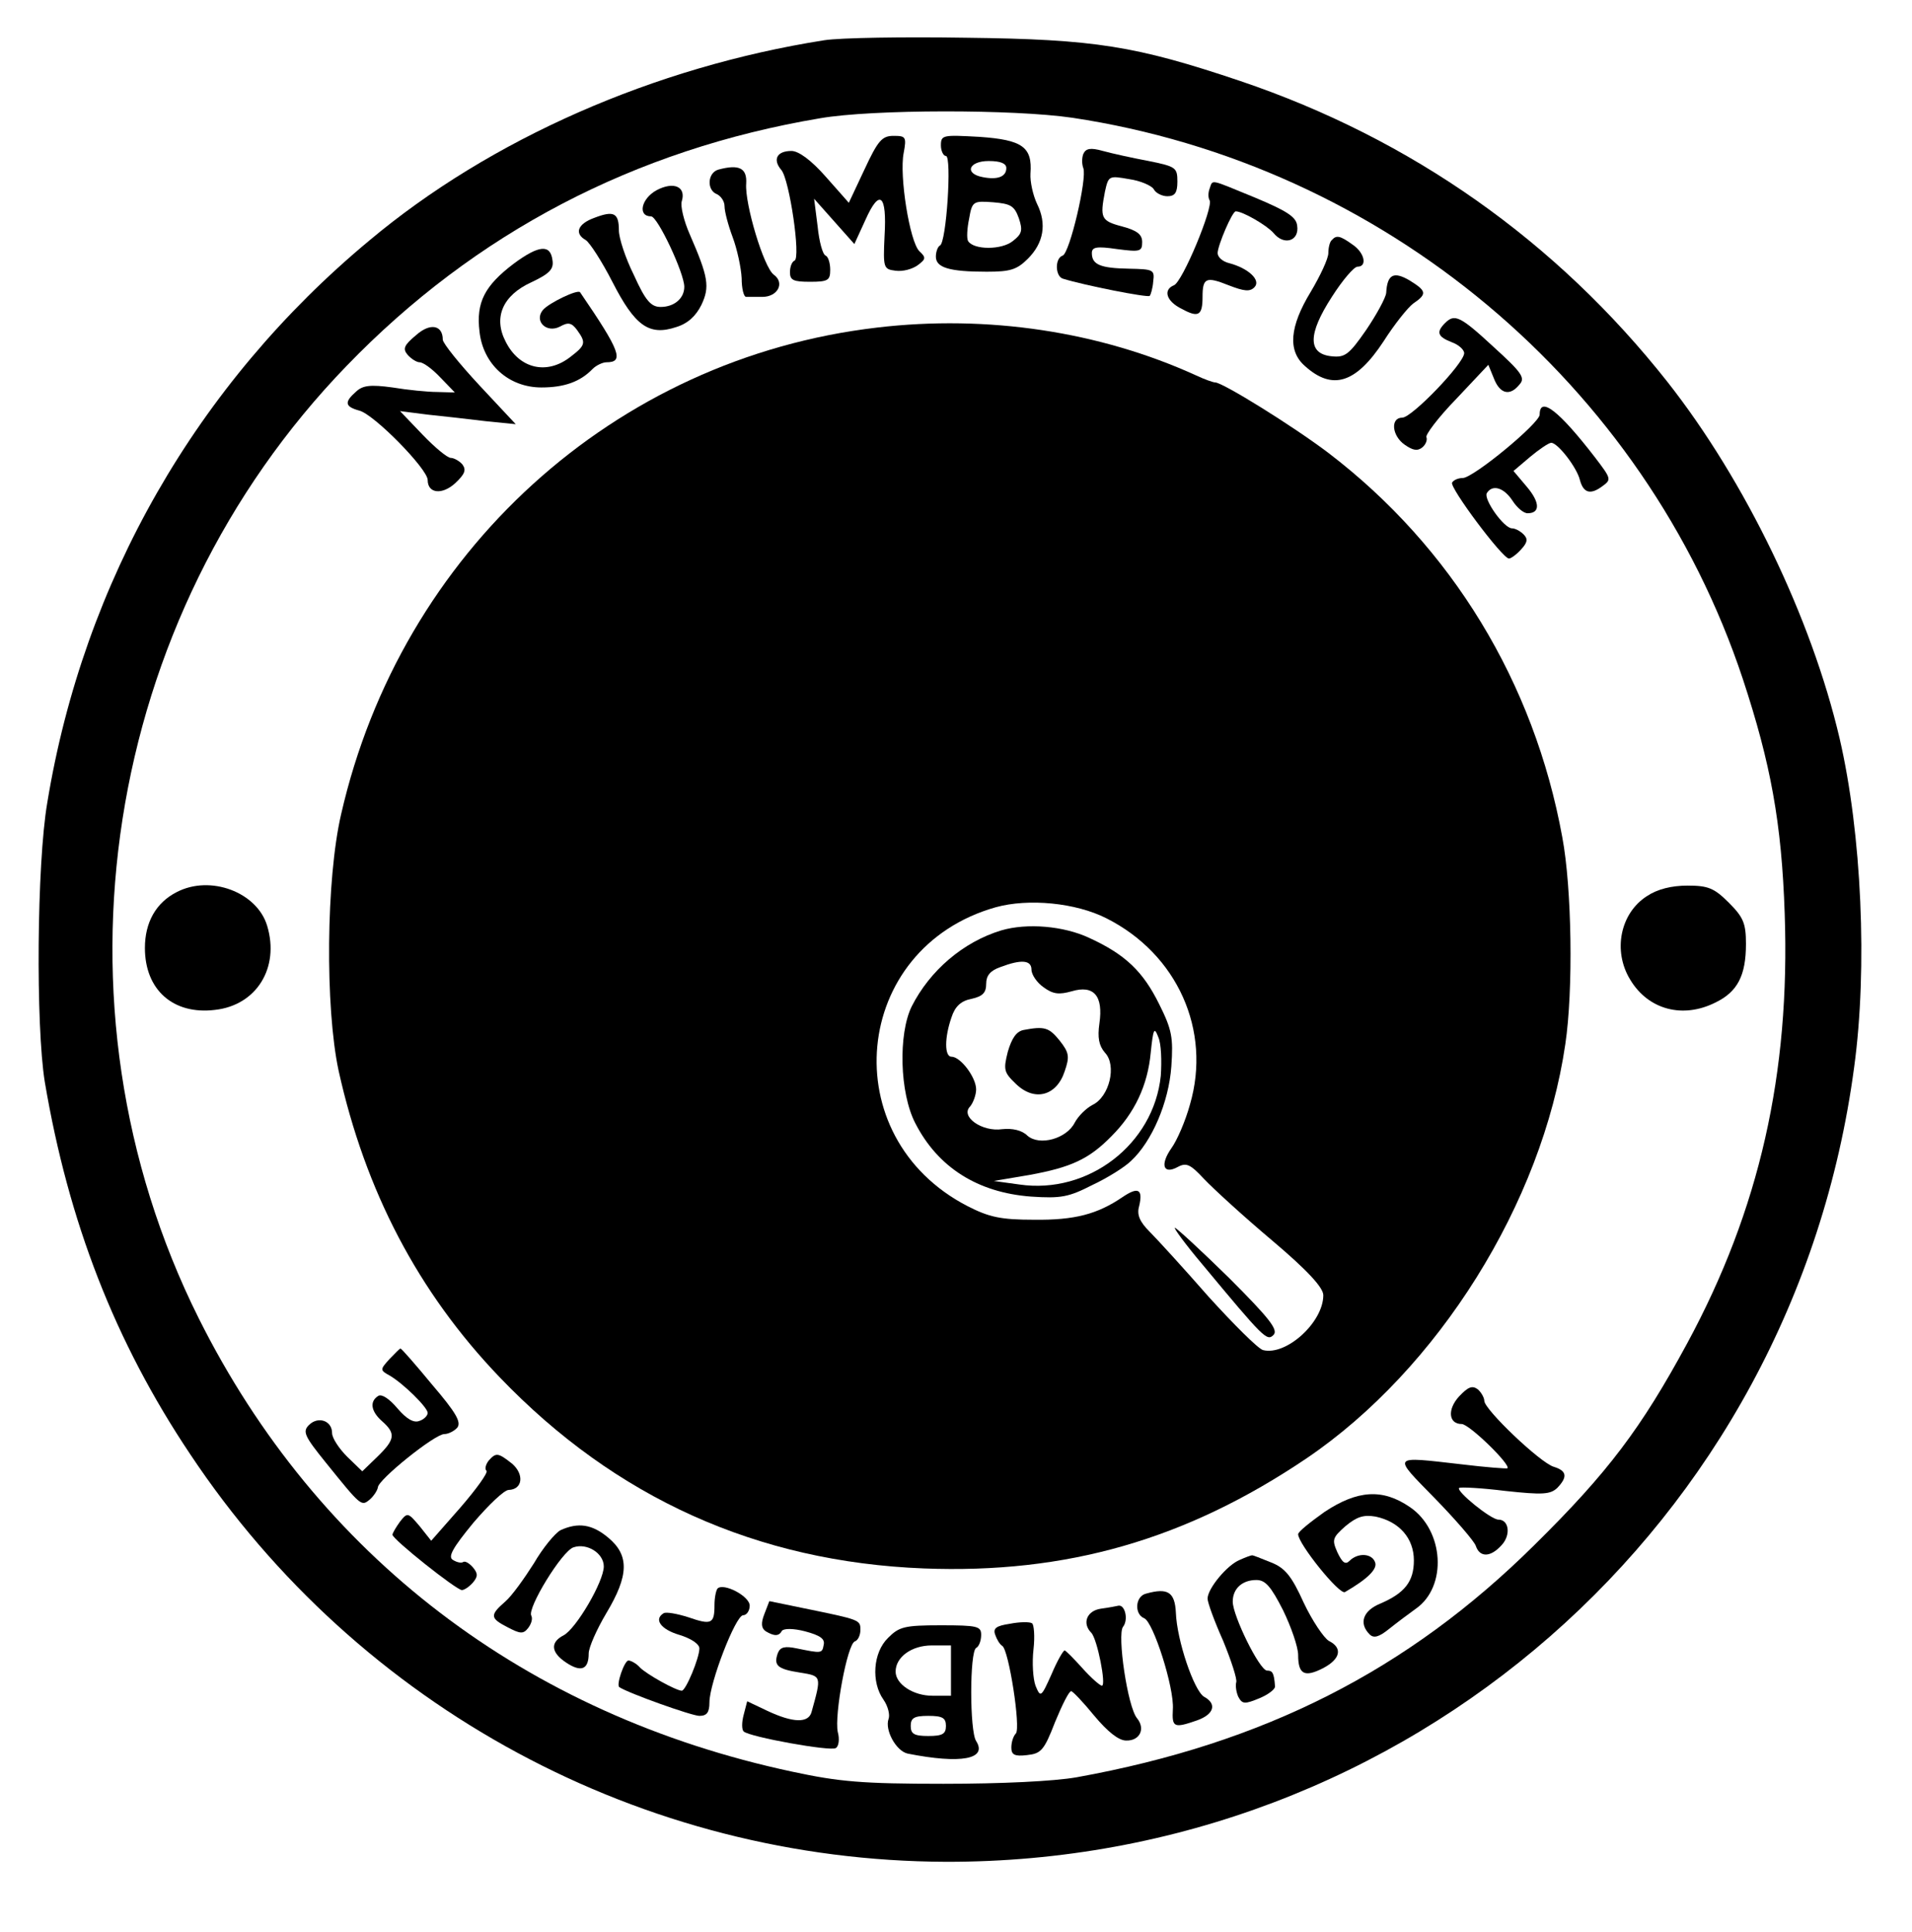 <?xml version="1.0" standalone="no"?>
<!DOCTYPE svg PUBLIC "-//W3C//DTD SVG 20010904//EN"
 "http://www.w3.org/TR/2001/REC-SVG-20010904/DTD/svg10.dtd">
<svg version="1.0" xmlns="http://www.w3.org/2000/svg"
 width="380pt" height="384pt" viewBox="0 0 380 384"
 preserveAspectRatio="xMidYMid meet">

<g transform="translate(0,384) scale(0.1,-0.1)"
fill="#000000" stroke="none">
<path d="M1638 3760 c-337 -53 -663 -196 -904 -398 -343 -285 -568 -678 -640
-1117 -21 -122 -23 -444 -5 -555 47 -278 139 -516 289 -740 336 -505 899 -808
1502 -810 916 -2 1684 670 1805 1579 27 197 15 465 -29 654 -56 239 -187 511
-342 708 -221 280 -509 483 -849 598 -208 70 -289 83 -545 86 -124 2 -251 0
-282 -5z m493 -154 c618 -93 1138 -528 1333 -1116 55 -167 77 -285 83 -466 11
-317 -50 -588 -194 -854 -91 -168 -157 -256 -303 -400 -252 -250 -539 -395
-910 -462 -45 -8 -150 -13 -265 -13 -161 0 -207 4 -300 24 -530 113 -944 429
-1180 901 -311 623 -191 1392 294 1893 255 264 572 430 941 492 104 18 385 18
501 1z"/>
<path d="M1718 3503 l-31 -66 -46 52 c-29 33 -54 51 -68 51 -29 0 -38 -17 -20
-38 16 -19 39 -175 26 -180 -5 -2 -9 -12 -9 -23 0 -16 7 -19 40 -19 36 0 40 3
40 24 0 13 -4 26 -9 28 -6 2 -13 28 -16 58 l-7 55 40 -45 40 -45 22 48 c28 63
43 51 38 -32 -3 -64 -2 -66 22 -69 14 -2 33 3 44 11 16 12 17 15 3 28 -19 19
-40 150 -31 195 6 32 4 34 -20 34 -23 0 -31 -9 -58 -67z"/>
<path d="M1870 3551 c0 -11 5 -21 10 -21 12 0 1 -173 -12 -178 -4 -2 -8 -12
-8 -22 0 -22 27 -30 101 -30 47 0 60 4 82 26 31 31 38 69 18 109 -8 17 -14 44
-13 60 4 53 -16 67 -101 73 -73 4 -77 4 -77 -17z m130 -45 c0 -17 -17 -24 -47
-18 -37 7 -28 32 12 32 24 0 35 -5 35 -14z m25 -100 c8 -24 6 -31 -12 -45 -22
-18 -78 -18 -89 0 -3 5 -2 25 2 44 6 35 8 36 48 33 35 -3 42 -7 51 -32z"/>
<path d="M2153 3534 c-3 -8 -3 -20 0 -28 8 -20 -27 -169 -41 -174 -16 -5 -15
-42 1 -46 42 -13 168 -38 172 -34 2 2 6 15 7 29 3 23 0 24 -48 25 -57 1 -74 8
-74 31 0 12 9 14 50 8 46 -6 50 -5 50 14 0 15 -10 23 -40 31 -42 11 -44 17
-34 69 7 32 8 32 48 25 22 -3 45 -13 49 -20 4 -8 17 -14 27 -14 15 0 20 7 20
29 0 28 -3 30 -57 41 -32 6 -73 15 -91 20 -25 7 -34 5 -39 -6z"/>
<path d="M1428 3503 c-22 -6 -24 -41 -3 -49 8 -4 15 -14 15 -24 0 -10 7 -37
16 -61 9 -24 17 -61 18 -82 0 -20 4 -37 9 -37 4 0 18 0 32 0 31 0 45 28 23 44
-20 14 -58 141 -55 181 2 31 -14 39 -55 28z"/>
<path d="M1305 3462 c-31 -17 -38 -52 -11 -52 13 0 66 -113 66 -140 0 -23 -20
-40 -47 -40 -19 0 -30 12 -53 63 -17 34 -30 74 -30 89 0 35 -10 40 -49 25 -33
-12 -40 -31 -17 -44 8 -5 32 -42 53 -83 45 -88 73 -108 127 -90 23 7 39 22 50
44 17 36 14 55 -23 140 -12 27 -19 57 -16 66 9 29 -16 40 -50 22z"/>
<path d="M2404 3465 c-3 -8 -3 -18 0 -23 8 -13 -54 -163 -71 -169 -22 -9 -15
-32 16 -47 33 -18 41 -13 41 24 0 38 7 41 52 23 31 -12 42 -13 51 -4 14 14
-12 38 -50 48 -13 3 -23 12 -23 20 0 15 29 83 36 83 14 0 62 -28 75 -43 21
-26 52 -16 47 15 -2 17 -21 29 -83 55 -93 38 -84 37 -91 18z"/>
<path d="M2647 3363 c-4 -3 -7 -15 -7 -26 0 -11 -16 -45 -35 -77 -42 -69 -46
-117 -12 -147 55 -50 102 -35 157 49 21 33 48 67 59 75 28 19 26 25 -8 46 -31
18 -44 12 -46 -25 -1 -10 -19 -43 -40 -74 -34 -49 -42 -55 -69 -52 -47 5 -47
44 1 118 21 33 44 60 51 60 20 0 14 28 -10 44 -25 18 -32 19 -41 9z"/>
<path d="M1021 3316 c-58 -44 -75 -77 -68 -135 7 -65 58 -111 123 -111 45 0
77 11 102 37 7 7 20 13 27 13 36 0 28 22 -52 139 -4 7 -62 -21 -74 -35 -18
-22 7 -47 34 -33 16 9 23 8 34 -7 18 -25 17 -30 -13 -53 -47 -37 -102 -24
-129 30 -25 48 -6 92 51 118 36 17 45 26 42 44 -4 32 -27 30 -77 -7z"/>
<path d="M2872 3198 c-18 -18 -15 -27 13 -38 14 -5 25 -15 25 -22 -1 -21 -104
-128 -123 -128 -24 0 -21 -36 5 -54 16 -11 25 -13 35 -5 7 6 10 15 8 20 -3 4
23 39 59 76 l64 68 11 -27 c12 -31 32 -36 51 -12 12 13 4 24 -51 74 -67 62
-78 67 -97 48z"/>
<path d="M827 3174 c-24 -20 -27 -27 -17 -39 7 -8 18 -15 24 -15 7 0 25 -13
41 -30 l29 -30 -35 1 c-19 0 -59 4 -89 9 -44 6 -59 4 -72 -8 -24 -21 -23 -30
6 -38 29 -7 136 -116 136 -138 0 -27 29 -30 55 -6 19 18 22 26 14 37 -6 7 -17
13 -23 13 -7 0 -32 21 -56 46 l-45 47 55 -7 c30 -3 82 -9 115 -13 l60 -6 -72
77 c-40 43 -73 84 -73 91 0 29 -25 34 -53 9z"/>
<path d="M1743 3189 c-522 -61 -946 -446 -1065 -967 -30 -129 -32 -384 -5
-510 53 -239 158 -440 320 -609 230 -240 512 -367 843 -380 283 -11 521 57
761 219 261 177 468 507 514 823 16 107 13 310 -6 411 -56 308 -220 577 -465
764 -70 53 -210 140 -225 140 -4 0 -21 6 -38 14 -191 87 -414 121 -634 95z
m456 -1174 c141 -71 209 -223 166 -370 -9 -33 -26 -72 -37 -87 -23 -33 -16
-53 13 -37 17 9 25 5 52 -24 18 -19 78 -74 135 -122 71 -60 102 -94 102 -109
0 -54 -74 -121 -120 -109 -10 3 -58 51 -108 106 -49 56 -102 114 -117 129 -20
20 -26 34 -21 51 8 34 -2 39 -33 18 -50 -34 -95 -46 -176 -45 -66 0 -89 5
-132 27 -266 137 -231 513 56 594 65 18 159 9 220 -22z"/>
<path d="M1990 1991 c-76 -23 -142 -80 -178 -151 -27 -55 -24 -172 7 -232 45
-88 124 -138 230 -146 60 -4 75 -1 122 23 30 14 65 36 77 48 41 38 75 116 80
188 4 57 1 73 -24 123 -32 65 -67 99 -139 132 -51 24 -124 30 -175 15z m60
-78 c0 -10 11 -26 24 -35 19 -14 31 -15 56 -8 44 13 63 -9 55 -64 -4 -28 -1
-44 11 -58 24 -25 9 -88 -25 -104 -13 -7 -28 -22 -35 -35 -16 -32 -70 -47 -94
-26 -11 11 -30 15 -50 13 -40 -6 -84 25 -64 45 6 7 12 23 12 34 0 24 -31 65
-49 65 -14 0 -14 38 0 78 7 22 19 33 40 37 22 5 29 12 29 30 0 16 8 26 28 33
42 16 62 14 62 -5z m257 -211 c-14 -136 -144 -236 -281 -216 l-51 7 71 12 c82
15 118 31 163 77 46 46 72 101 78 166 5 48 7 52 15 31 6 -13 7 -48 5 -77z"/>
<path d="M2034 1793 c-14 -3 -23 -16 -31 -43 -9 -36 -8 -41 16 -64 37 -36 81
-24 97 25 10 29 9 37 -10 61 -21 26 -30 29 -72 21z"/>
<path d="M2389 1328 c123 -148 129 -154 142 -141 10 10 -8 33 -88 113 -56 55
-105 100 -108 100 -3 0 21 -33 54 -72z"/>
<path d="M3060 3016 c0 -17 -132 -126 -153 -126 -9 0 -18 -4 -21 -9 -6 -9 100
-151 113 -151 4 0 15 8 24 18 13 14 14 21 5 30 -7 7 -17 12 -23 12 -16 0 -57
58 -50 70 11 18 34 11 51 -15 9 -14 22 -25 30 -25 25 0 25 21 -1 52 l-27 32
33 28 c18 15 37 28 42 28 13 0 51 -49 57 -74 7 -26 21 -30 45 -12 18 13 17 15
-15 57 -71 92 -110 123 -110 85z"/>
<path d="M351 2067 c-41 -21 -63 -60 -63 -111 0 -83 56 -133 139 -123 83 9
129 84 104 167 -20 67 -113 102 -180 67z"/>
<path d="M3273 2059 c-53 -34 -68 -109 -33 -166 36 -60 105 -78 170 -45 43 21
60 53 60 116 0 41 -5 53 -34 82 -29 29 -41 34 -82 34 -32 0 -60 -7 -81 -21z"/>
<path d="M774 1139 c-19 -21 -19 -22 1 -33 27 -16 75 -63 75 -74 0 -5 -7 -13
-17 -16 -11 -4 -25 4 -43 25 -16 19 -31 29 -38 25 -18 -11 -15 -31 8 -51 27
-24 25 -36 -10 -70 l-30 -29 -30 29 c-16 16 -30 37 -30 47 0 25 -28 34 -46 16
-13 -13 -9 -22 33 -74 71 -88 71 -88 88 -74 8 7 15 18 16 24 0 15 113 106 132
106 8 0 20 6 26 13 8 11 -3 30 -50 85 -33 40 -61 72 -63 72 -2 0 -11 -10 -22
-21z"/>
<path d="M2900 1065 c-24 -26 -21 -55 5 -55 15 0 98 -81 91 -88 -2 -1 -43 2
-92 8 -140 16 -137 19 -53 -67 42 -43 79 -86 82 -95 8 -24 30 -23 52 2 18 20
14 50 -7 50 -15 0 -85 57 -78 63 3 2 44 0 92 -6 74 -8 89 -7 103 6 21 22 19
34 -7 42 -27 8 -138 114 -138 131 0 6 -6 17 -13 23 -11 8 -19 5 -37 -14z"/>
<path d="M971 937 c-6 -8 -8 -17 -4 -20 3 -4 -20 -36 -52 -73 l-58 -66 -23 29
c-23 27 -24 28 -39 9 -8 -11 -15 -23 -15 -26 0 -9 127 -110 138 -110 5 0 15 7
22 15 10 12 10 18 0 30 -7 8 -15 13 -19 11 -4 -3 -13 -1 -21 4 -10 6 -1 23 41
74 30 35 61 65 70 65 28 1 31 31 7 52 -28 22 -32 23 -47 6z"/>
<path d="M2632 835 c-28 -20 -52 -39 -52 -44 0 -19 82 -121 93 -115 45 26 65
46 60 59 -6 18 -34 20 -51 3 -8 -8 -14 -4 -24 17 -11 25 -10 29 16 52 23 19
36 23 60 19 47 -10 76 -43 76 -87 0 -42 -18 -65 -67 -86 -34 -14 -43 -39 -21
-61 8 -8 18 -6 39 11 15 12 39 30 53 40 63 44 56 156 -12 202 -54 37 -104 34
-170 -10z"/>
<path d="M1114 799 c-11 -6 -35 -35 -53 -66 -19 -30 -44 -65 -57 -76 -31 -27
-30 -33 5 -51 25 -13 31 -14 41 -1 6 8 9 18 6 24 -9 14 61 129 84 136 27 9 60
-12 60 -38 0 -30 -55 -124 -80 -137 -27 -14 -25 -34 5 -54 30 -20 45 -14 45
18 0 12 16 48 35 80 45 75 46 115 4 150 -32 27 -60 31 -95 15z"/>
<path d="M2464 740 c-25 -10 -64 -57 -64 -77 0 -8 14 -46 31 -84 16 -39 28
-76 26 -82 -2 -7 0 -20 4 -29 8 -15 13 -15 42 -3 17 7 32 18 31 24 -2 27 -5
31 -16 31 -15 1 -68 109 -68 137 0 26 19 43 47 43 18 0 29 -13 53 -60 16 -33
30 -73 30 -89 0 -39 13 -45 50 -26 34 18 39 40 11 54 -10 6 -33 40 -50 76 -24
53 -37 69 -65 80 -20 8 -37 15 -38 14 -2 0 -13 -4 -24 -9z"/>
<path d="M1426 683 c-3 -4 -6 -18 -6 -33 0 -37 -6 -40 -52 -24 -22 7 -44 11
-49 8 -20 -12 -6 -32 31 -43 23 -7 40 -18 40 -27 0 -19 -27 -84 -35 -84 -11 0
-69 32 -83 46 -7 8 -18 14 -23 14 -8 0 -25 -49 -18 -53 18 -12 144 -57 159
-57 15 0 20 7 20 27 0 38 52 173 67 173 7 0 13 9 13 19 0 19 -52 46 -64 34z"/>
<path d="M2278 673 c-22 -5 -24 -41 -4 -49 18 -7 60 -138 57 -181 -2 -36 2
-38 48 -22 34 12 40 33 14 47 -20 12 -54 112 -56 167 -2 41 -16 50 -59 38z"/>
<path d="M1519 632 c-7 -18 -6 -28 3 -34 17 -10 26 -10 32 1 4 5 23 5 46 -1
30 -8 40 -15 37 -27 -3 -17 -4 -17 -53 -7 -24 5 -33 3 -38 -9 -9 -25 -1 -32
44 -39 43 -7 43 -6 23 -78 -6 -23 -37 -22 -88 2 l-40 19 -7 -27 c-4 -15 -4
-29 0 -33 12 -11 173 -40 183 -33 6 3 8 18 4 32 -7 34 19 175 34 180 6 2 11
12 11 23 0 20 -1 20 -113 43 l-68 14 -10 -26z"/>
<path d="M2188 643 c-28 -4 -38 -29 -19 -48 12 -13 30 -105 21 -105 -4 0 -22
16 -39 35 -17 19 -33 35 -35 35 -3 0 -15 -21 -26 -47 -21 -47 -22 -47 -32 -23
-5 14 -7 46 -4 72 3 26 1 50 -3 52 -4 3 -24 3 -44 -1 -27 -4 -34 -9 -29 -22 3
-9 9 -19 14 -22 13 -8 37 -163 27 -174 -5 -5 -9 -17 -9 -28 0 -14 6 -18 31
-15 28 3 34 9 56 66 14 34 28 62 32 61 3 0 24 -22 46 -49 26 -31 48 -49 63
-49 27 -1 39 23 22 44 -19 22 -40 167 -28 182 11 14 4 44 -9 42 -4 -1 -20 -4
-35 -6z"/>
<path d="M1765 585 c-30 -29 -34 -88 -9 -123 9 -13 13 -30 10 -38 -8 -22 15
-64 38 -69 106 -21 159 -11 136 25 -13 20 -13 177 0 185 6 3 10 15 10 26 0 17
-7 19 -80 19 -73 0 -83 -3 -105 -25z m125 -65 l0 -50 -37 0 c-38 0 -73 23 -73
48 0 29 32 52 72 52 l38 0 0 -50z m-10 -110 c0 -16 -7 -20 -35 -20 -28 0 -35
4 -35 20 0 16 7 20 35 20 28 0 35 -4 35 -20z"/>
</g>
</svg>
